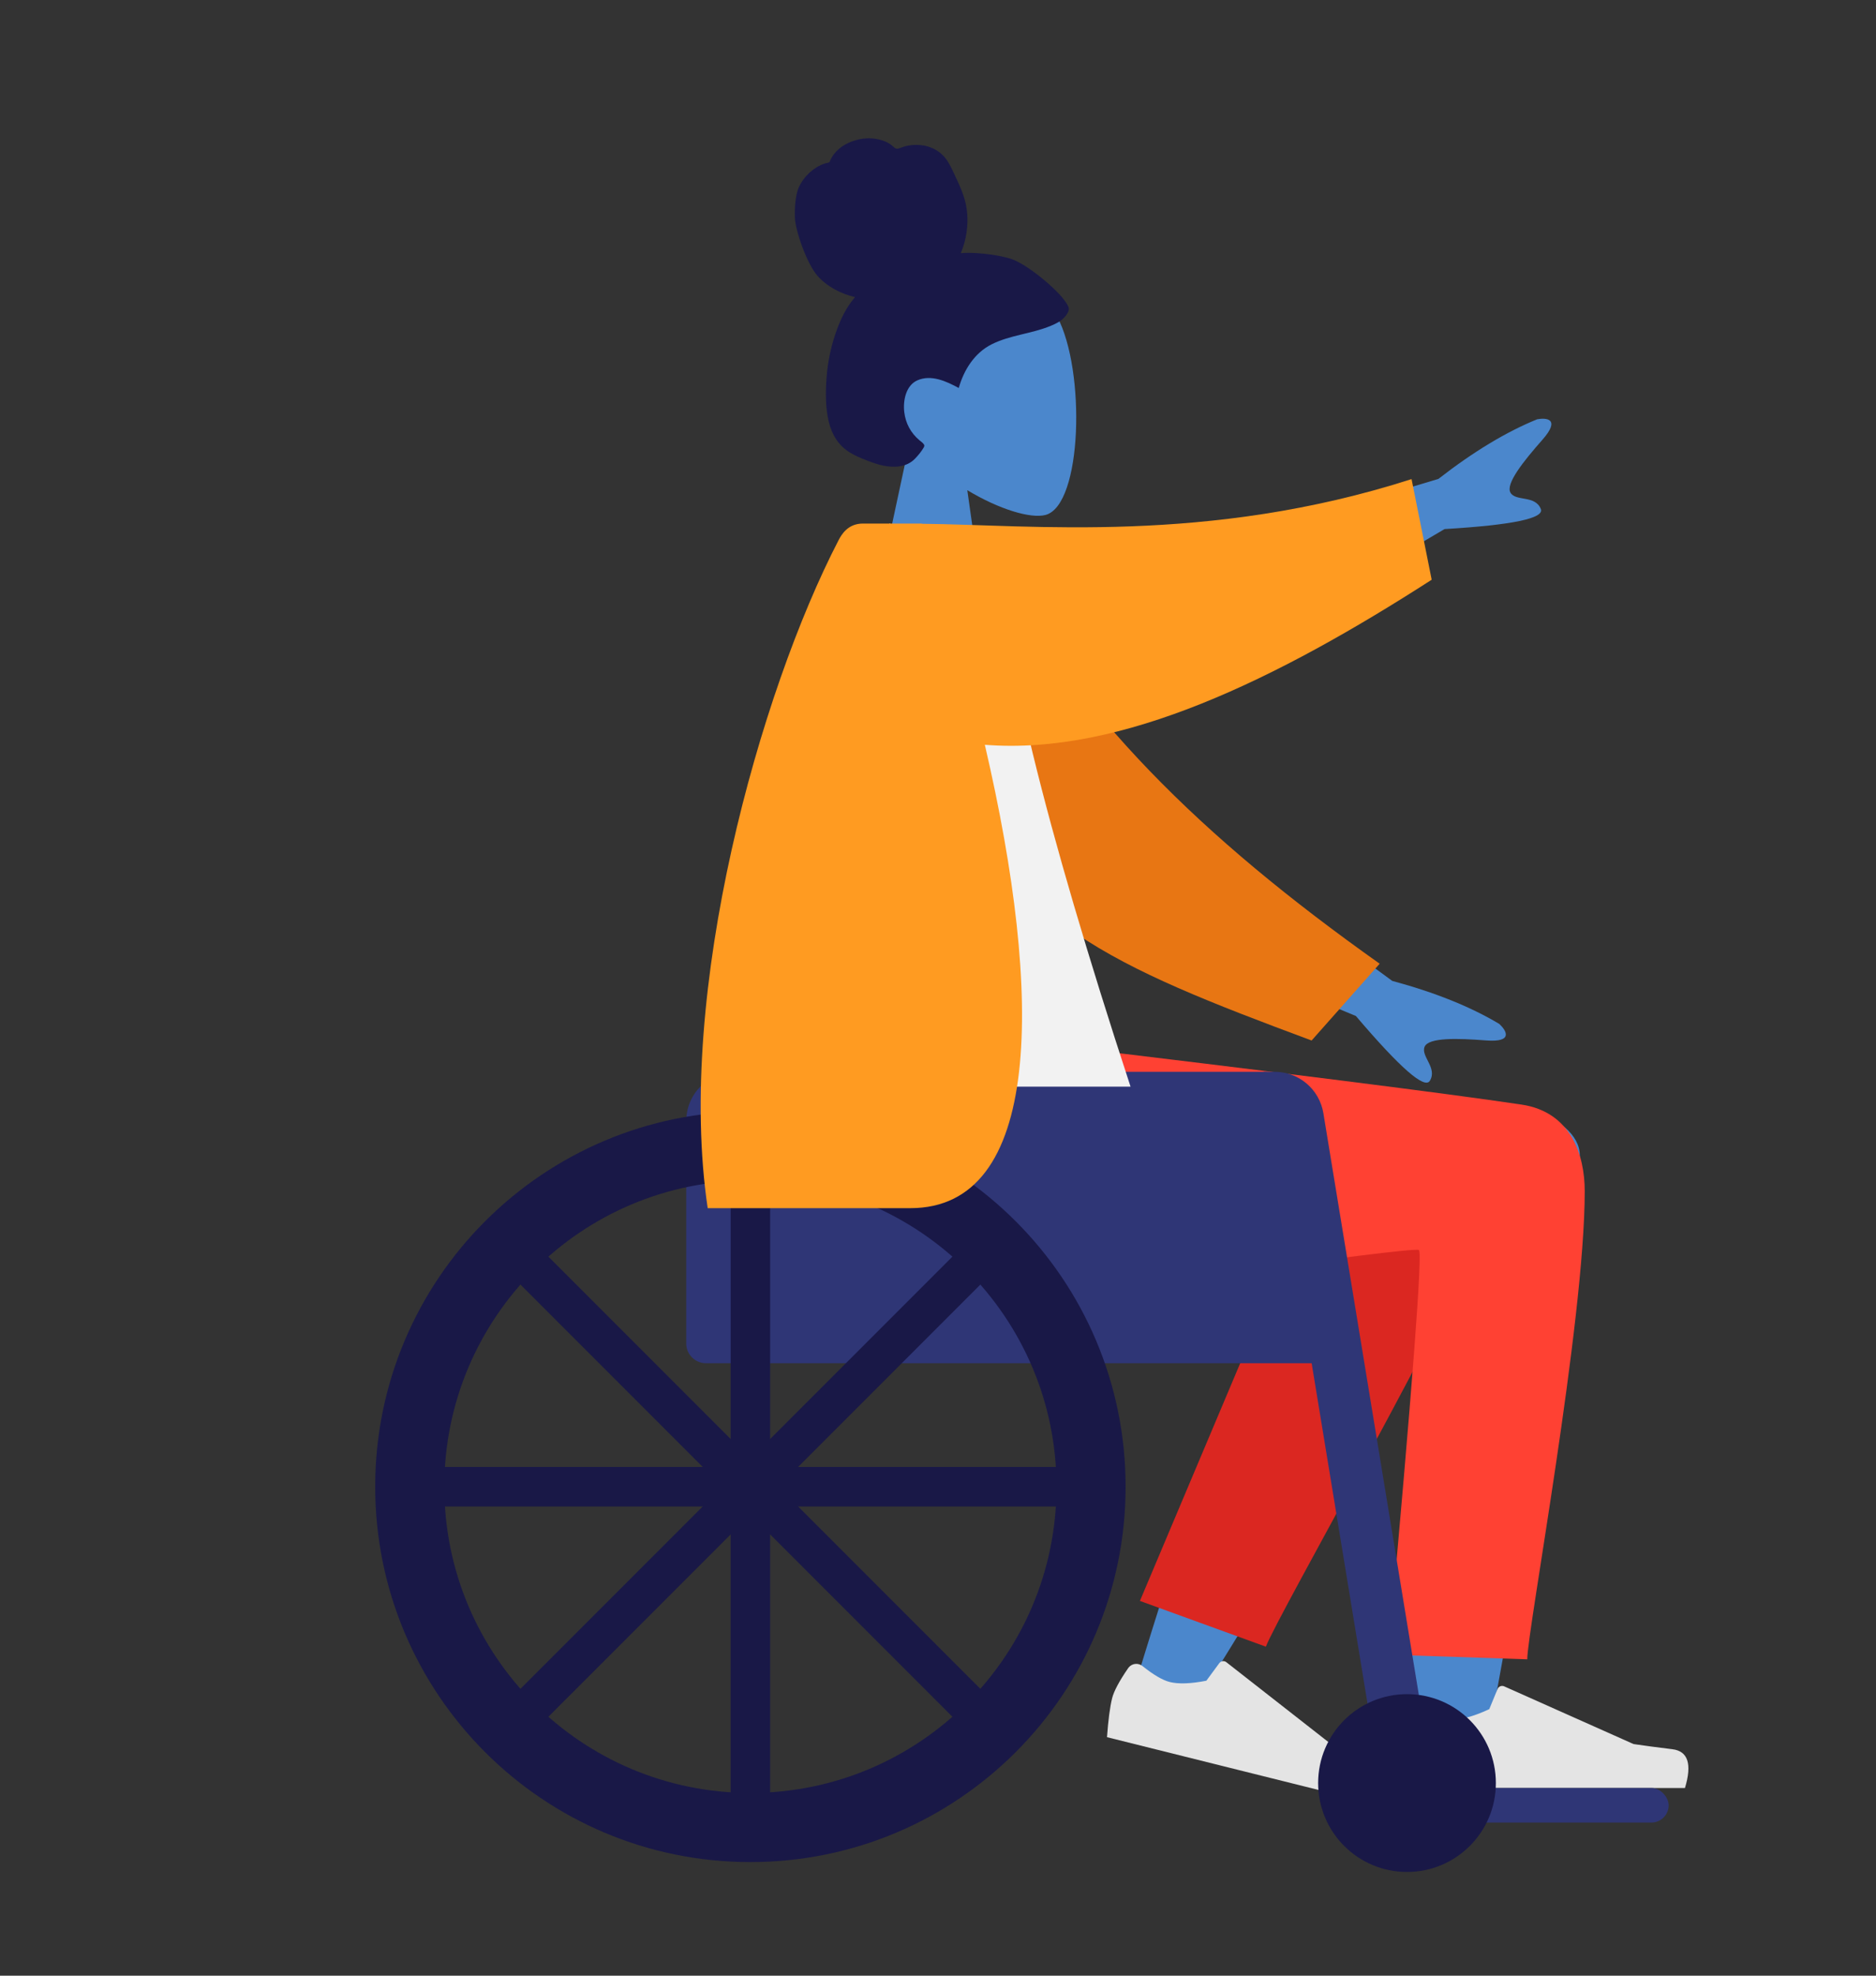 <?xml version="1.0" encoding="UTF-8"?>
<svg width="380px" height="400px" viewBox="0 0 380 400" version="1.1" xmlns="http://www.w3.org/2000/svg" xmlns:xlink="http://www.w3.org/1999/xlink">
	<rect x="0" y="0" width="380" height="400" fill="#333333" stroke="none"/>
	<!-- Generator: Sketch 52.4 (67378) - http://www.bohemiancoding.com/sketch -->
	<title>
		humaaans/sitting-7
	</title>
	<desc>
		Created with Sketch.
	</desc>
	<g id="humaaans/sitting-7" stroke="none" stroke-width="1" fill="none" fill-rule="evenodd">
		<g id="A-Human/Sitting" transform="translate(190, 200.5) scale(1, 1) translate(-190, -200.5) translate(40, 24)">
			<g id="Head/Front/Chongo" transform="translate(82, 0)">
				<g id="Head" stroke-width="1" transform="translate(54, 31)" fill="#4b87cc">
					<path d="M8.262,34.49 C3.654,29.081 0.536,22.453 1.057,15.025 C2.558,-6.375 32.349,-1.667 38.143,9.134 C43.938,19.935 43.25,47.333 35.76,49.263 C32.774,50.033 26.411,48.147 19.935,44.244 L24,73 L0,73 L8.262,34.49 Z">
					</path>
				</g>
				<path d="M82.663,28.37 C79.384,27.37 74.623,27.031 72.621,27.26 C73.76,24.531 74.212,21.49 73.844,18.529 C73.485,15.652 72.2,13.202 71.011,10.635 C70.463,9.452 69.842,8.275 68.916,7.37 C67.972,6.448 66.778,5.84 65.526,5.549 C64.245,5.252 62.905,5.277 61.622,5.547 C61.054,5.666 60.545,5.925 59.988,6.07 C59.418,6.218 59.141,5.861 58.727,5.502 C57.73,4.638 56.268,4.211 55.006,4.059 C53.59,3.887 52.121,4.101 50.771,4.566 C49.457,5.019 48.195,5.755 47.245,6.827 C46.822,7.304 46.438,7.847 46.188,8.446 C46.086,8.692 46.069,8.838 45.823,8.928 C45.596,9.012 45.331,9.014 45.096,9.094 C42.831,9.861 40.893,11.612 39.838,13.86 C39.223,15.171 38.931,17.48 39.011,20.068 C39.091,22.656 41.428,29.408 43.613,31.871 C45.564,34.07 48.432,35.52 51.199,36.155 C49.362,38.255 48.14,40.878 47.235,43.547 C46.253,46.445 45.645,49.457 45.421,52.525 C45.208,55.44 45.188,58.524 45.871,61.377 C46.511,64.045 47.878,66.234 50.161,67.622 C51.206,68.258 52.331,68.736 53.463,69.173 C54.578,69.603 55.696,70.022 56.864,70.263 C59.075,70.72 61.622,70.642 63.325,68.882 C63.939,68.248 64.614,67.451 65.061,66.676 C65.222,66.397 65.32,66.215 65.124,65.943 C64.89,65.616 64.511,65.366 64.21,65.111 C62.493,63.656 61.43,61.713 61.163,59.405 C60.891,57.063 61.52,54.039 63.797,53.017 C66.608,51.755 69.704,53.204 72.203,54.554 C73.265,50.806 75.445,47.431 78.863,45.712 C82.645,43.811 86.985,43.588 90.871,41.956 C91.884,41.531 92.915,41.048 93.661,40.182 C93.973,39.82 94.338,39.35 94.463,38.871 C94.626,38.242 94.22,37.715 93.907,37.224 C92.245,34.624 85.943,29.37 82.663,28.37 Z" id="hair" fill="#191847">
				</path>
			</g>
			<g id="Bottom/Sitting/Wheelchair" transform="translate(0, 187)">
				<path d="M254.884,18.096 C262.064,8.358 280.011,14.804 280,22.866 C279.972,44.031 260.657,144.512 259.648,150.856 C258.64,157.2 247.837,159.275 247.208,151.348 C246.207,138.736 244.347,95.013 246.208,74.672 C246.751,68.73 247.324,62.987 247.901,57.607 C237.75,75.843 222.314,101.619 201.593,134.934 L190.077,129.672 C199.12,99.876 206.536,78.841 212.323,66.566 C222.233,45.55 231.525,27.552 235.436,21.212 C240.602,12.838 248.981,13.949 254.884,18.096 Z" id="Skin" fill="#4b87cc">
				</path>
				<path d="M208.819,123.34 L213.937,21.83 C217.625,4.277 248.844,12.424 248.831,21.83 C248.802,43.185 235.974,116.957 235.965,123.319 L208.819,123.34 Z" id="Leg-Back" fill="#DB2721" transform="translate(228.825, 67.42) rotate(20) translate(-228.825, -67.42) ">
				</path>
				<path d="M281,30.177 C281,56.718 269.366,119.106 269.358,124.95 L241.176,124 C246.102,69.757 248.18,42.452 247.409,42.084 C245.673,41.257 176.262,51.691 155.445,52.479 C125.426,53.615 113.008,35.199 112,0.251 L170.148,0.251 C219.869,6.186 252.548,10.314 268.185,12.634 C278.226,14.125 281,22.865 281,30.177 Z" id="Leg-Front" fill="#FF4133">
				</path>
				<g id="Accessories/Shoe/Flat-Sneaker" transform="translate(216.82, 128.225) rotate(14) translate(-216.82, -128.225) translate(186.32, 108.225)" fill="#E4E4E4">
					<path d="M2.678,25.402 C1.559,28.388 1,30.623 1,32.106 C1,33.909 1.3,36.54 1.901,40 C3.993,40 22.794,40 58.303,40 C59.769,35.155 58.923,32.539 55.765,32.152 C52.607,31.766 49.984,31.417 47.895,31.106 L21.68,19.419 C21.176,19.194 20.584,19.421 20.359,19.925 C20.356,19.934 20.352,19.942 20.348,19.951 L18.663,24.039 C15.74,25.403 13.364,26.085 11.537,26.085 C10.052,26.085 8.001,25.485 5.384,24.285 L5.384,24.285 C4.38,23.825 3.193,24.266 2.733,25.27 C2.713,25.313 2.695,25.357 2.678,25.402 Z" id="shoe">
					</path>
				</g>
				<g id="Accessories/Shoe/Flat-Sneaker" transform="translate(243, 111)" fill="#E4E4E4">
					<path d="M2.678,25.402 C1.559,28.388 1,30.623 1,32.106 C1,33.909 1.3,36.54 1.901,40 C3.993,40 22.794,40 58.303,40 C59.769,35.155 58.923,32.539 55.765,32.152 C52.607,31.766 49.984,31.417 47.895,31.106 L21.68,19.419 C21.176,19.194 20.584,19.421 20.359,19.925 C20.356,19.934 20.352,19.942 20.348,19.951 L18.663,24.039 C15.74,25.403 13.364,26.085 11.537,26.085 C10.052,26.085 8.001,25.485 5.384,24.285 L5.384,24.285 C4.38,23.825 3.193,24.266 2.733,25.27 C2.713,25.313 2.695,25.357 2.678,25.402 Z" id="shoe">
					</path>
				</g>
				<rect id="Base" fill="#2F3676" x="245" y="151" width="53" height="7" rx="3.5">
				</rect>
				<path d="M109,6 L216,6 C221.523,6 226,10.477 226,16 L226,65 L103,65 C100.791,65 99,63.209 99,61 L99,16 C99,10.477 103.477,6 109,6 Z" id="Seat" fill="#2F3676">
				</path>
				<path d="M216,6 L218.194,6 C223.091,6 227.268,9.547 228.062,14.38 L250,148 L239.314,148" id="Wheel-Stuff" fill="#2F3676">
				</path>
				<circle id="Front-Wheel" fill="#191847" cx="245" cy="150" r="18">
				</circle>
				<g id="Wheel" stroke-width="1" transform="translate(36, 14)" fill="#191847">
					<path d="M76,152 C34.026,152 0,117.974 0,76 C0,34.026 34.026,0 76,0 C117.974,0 152,34.026 152,76 C152,117.974 117.974,152 76,152 Z M76,138 C110.242,138 138,110.242 138,76 C138,41.758 110.242,14 76,14 C41.758,14 14,41.758 14,76 C14,110.242 41.758,138 76,138 Z">
					</path>
					<rect id="Wheel-Stuff" x="72" y="10" width="8" height="132">
					</rect>
					<rect id="Wheel-Stuff" transform="translate(76, 76) rotate(45) translate(-76, -76) " x="72" y="10" width="8" height="132" rx="2">
					</rect>
					<rect id="Wheel-Stuff" transform="translate(76, 76) rotate(90) translate(-76, -76) " x="72" y="10" width="8" height="132" rx="2">
					</rect>
					<rect id="Wheel-Stuff" transform="translate(76, 76) rotate(135) translate(-76, -76) " x="72" y="10" width="8" height="132" rx="2">
					</rect>
				</g>
			</g>
			<g id="Body/Pointing-Up" transform="translate(22, 82)">
				<path d="M191.456,2.341 L229.36,-9.038 C236.431,-14.542 243.101,-18.567 249.369,-21.111 C251.192,-21.455 254.21,-21.255 250.438,-16.977 C246.667,-12.699 242.892,-8.029 243.969,-6.235 C245.046,-4.441 248.969,-5.794 250.105,-2.952 C250.862,-1.058 244.362,0.299 230.605,1.118 L201.134,18.463 L191.456,2.341 Z M188.107,69.168 L220.005,92.592 C228.657,94.926 235.885,97.831 241.689,101.305 C243.06,102.555 244.717,105.085 239.031,104.648 C233.345,104.21 227.344,104.006 226.559,105.946 C225.774,107.885 229.216,110.205 227.629,112.822 C226.572,114.566 221.577,110.192 212.643,99.698 L181.055,86.599 L188.107,69.168 Z" id="Skin" fill="#4b87cc">
				</path>
				<path d="M126.985,15.65 C152.147,42.44 182.836,59.922 224.691,75.428 L215.396,94.014 C172.211,89.942 149.124,86.69 131.025,59.859 C126.482,53.125 118.36,29.954 113.494,17.921 L126.985,15.65 Z" id="Coat-Back" fill="#E87613" transform="translate(169.092, 54.832) rotate(15) translate(-169.092, -54.832) ">
				</path>
				<path d="M90,114 L167,114 C149.558,60.805 140.648,24.296 140.27,4.472 C140.251,3.461 138.384,1.68 137.559,1.913 C131.52,3.619 125.057,2.981 118.172,0 C99.917,29.358 93.605,65.505 90,114 Z" id="Shirt" fill="#F2F2F2">
				</path>
				<path d="M124.743,0.047 C146.814,0.228 182.624,4.259 223.923,-9 L228,11.373 C196.787,31.448 165.181,46.999 137.486,44.791 C149.512,96.377 148.958,138.606 122.407,138.606 C109.728,138.606 96.043,138.606 81.351,138.606 C74.83,94.784 91.968,34.024 107.856,3.377 C108.463,2.206 109.754,-3.65929509e-13 112.797,-3.65929509e-13 C115.448,-3.65929509e-13 119.425,-3.65929509e-13 124.727,-3.65929509e-13 C124.732,0.016 124.737,0.032 124.743,0.047 Z" id="Coat-Front" fill="#FF9B21">
				</path>
			</g>
		</g>
	</g>
</svg>
